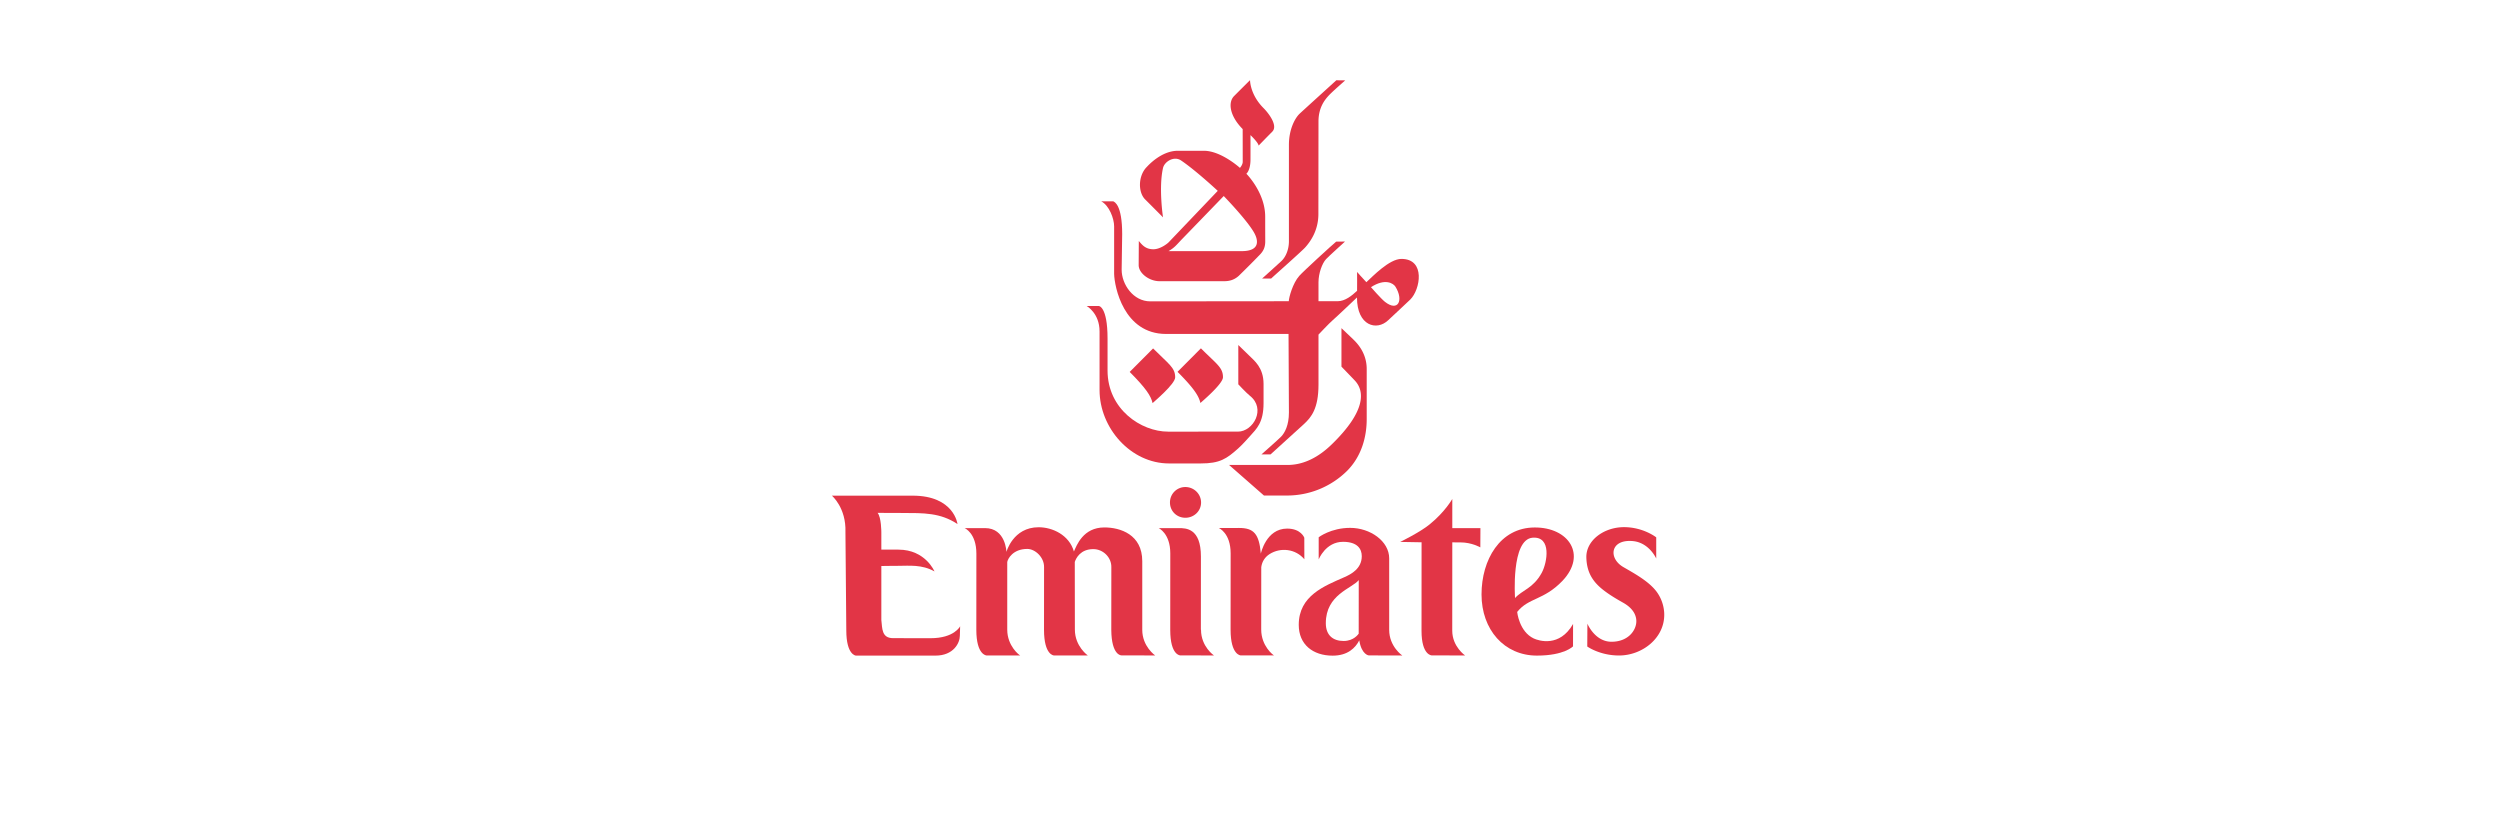 <svg xmlns="http://www.w3.org/2000/svg" width="240" height="80" version="1.0" viewBox="0 0 180 67.92"><defs><clipPath id="a"><path d="M55.027 40H67v13.938H55.027Zm0 0"/></clipPath><clipPath id="b"><path d="M66 42h17v11.938H66Zm0 0"/></clipPath><clipPath id="c"><path d="M82 43h6v10.938h-6Zm0 0"/></clipPath><clipPath id="d"><path d="M87 43h8v10.938h-8Zm0 0"/></clipPath><clipPath id="e"><path d="M102 40h7v13.938h-7Zm0 0"/></clipPath><clipPath id="f"><path d="M108 42h9v11.938h-9Zm0 0"/></clipPath><clipPath id="g"><path d="M117 42h7v11.938h-7Zm0 0"/></clipPath><clipPath id="h"><path d="M93 43h10v10.938H93Zm0 0"/></clipPath></defs><path fill="#e23546" d="M94.04 9.273c-.368.348-.868 1.258-.868 2.532v7.86c0 .651-.242 1.273-.629 1.628-.203.187-1.48 1.348-1.559 1.41h.739c.222-.215 2.543-2.265 2.785-2.547.316-.36 1.066-1.273 1.066-2.707l.008-7.554c0-1.133.523-1.762.797-2.067.277-.312 1.156-1.074 1.383-1.277l-.727-.008c-.21.195-2.742 2.488-2.996 2.73M88.293 37.895l2.844 2.492h1.902a6.95 6.95 0 0 0 4.871-2.008c1.168-1.172 1.602-2.746 1.602-4.219v-4.086c0-1.375-.86-2.176-1.098-2.414-.133-.129-.96-.914-.96-.914v3.137s.913.945 1.093 1.137c.844.902.836 2.539-1.836 5.152-.469.457-1.8 1.723-3.637 1.723z"/><path fill="#e23546" d="M99.86 23.406s.816.938 1.136 1.192c1.074.847 1.547-.121.856-1.235-.165-.265-.832-.71-1.993.043m-3.66-2.285c-.316.336-.617 1.156-.617 1.883v1.547h1.559c.609 0 1.16-.453 1.586-.848.011-.02 0-1.539 0-1.539s.402.465.757.836c.524-.48 1.875-1.898 2.856-1.898 1.992 0 1.539 2.503.726 3.308-.261.262-1.437 1.34-1.8 1.688-.938.898-2.547.468-2.547-1.852 0 0-1.727 1.645-1.989 1.863-.261.22-1.148 1.164-1.148 1.164v4.079c0 1.957-.594 2.66-1.176 3.203-.258.238-2.351 2.144-2.73 2.48h-.742s1.347-1.183 1.605-1.45c.293-.304.633-.925.633-1.956 0-.262-.031-6.41-.031-6.41h-9.98c-3.47 0-4.212-3.864-4.235-4.899-.004-.304 0-3.39 0-3.87 0-.637-.403-1.708-1.051-2.04h.977c.113.047.73.297.73 2.668 0 0-.043 2.758-.043 2.906 0 1.2.953 2.578 2.328 2.578l11.293-.011c.012-.305.317-1.461.86-2.07.304-.348 2.73-2.57 3.003-2.786l.72-.008c-.106.102-1.282 1.157-1.544 1.434m0 0"/><path fill="#e23546" d="M87.797 30.746c0 .547-1.738 2-1.84 2.102-.125-.59-.566-1.239-1.863-2.543L86 28.39c1.273 1.28 1.797 1.554 1.797 2.355M84.46 19.488c-.519.547-.608.688-1.1.98h5.964c1.617 0 1.297-1.007 1.004-1.515-.59-1.043-2.469-2.976-2.469-2.976s-3.285 3.398-3.398 3.511m6.64-10.68c.387.387 1.208 1.426.715 1.922-.437.438-1.113 1.137-1.113 1.137-.031-.254-.664-.855-.664-.855s.004 1.847 0 2.078c-.023.832-.336 1.07-.336 1.07s1.535 1.527 1.535 3.496c0 .953.004 1.828.004 2.016 0 .406-.101.715-.383 1.027a76 76 0 0 1-1.777 1.785c-.41.371-.844.434-1.172.434h-5.293c-.832 0-1.691-.652-1.691-1.309l.011-1.968c.27.316.547.683 1.211.675.524-.011 1.07-.418 1.22-.566.148-.152 4.003-4.195 4.003-4.195s-1.805-1.68-2.996-2.48c-.582-.387-1.348.105-1.465.616-.367 1.61 0 4.024 0 4.024s-1.176-1.184-1.46-1.465c-.59-.594-.567-1.934.132-2.637.11-.113 1.18-1.324 2.54-1.324h2.112c1.414 0 2.946 1.395 2.946 1.395s.226-.25.226-.493c0-.726-.004-2.671-.004-2.671-1.066-1.075-1.21-2.176-.699-2.692.953-.957 1.3-1.293 1.3-1.293s-.01 1.16 1.099 2.274m0 0"/><path fill="#e23546" d="M77.664 24.938h-.98s1.054.578 1.054 2.074v4.777c0 3.11 2.555 5.984 5.657 5.984h2.593c1.555 0 2.102-.378 3.043-1.218.344-.305.793-.813.957-.996.543-.61 1.117-1.098 1.117-2.704v-1.562c0-1.352-.78-1.914-1.152-2.293-.242-.242-.906-.879-.906-.879v3.203s.652.7.941.93c1.344 1.062.278 2.926-.976 2.926H83.32c-2.191 0-4.93-1.825-4.93-4.98v-2.598c0-2.665-.726-2.665-.726-2.665"/><path fill="#e23546" d="M83.902 30.754c0 .547-1.742 2-1.843 2.101-.125-.59-.567-1.238-1.864-2.542l1.907-1.915c1.277 1.282 1.8 1.559 1.8 2.356"/><g clip-path="url(#a)"><path fill="#e23546" d="m63.965 52.016-3.05-.004c-.954 0-.88-.805-.962-1.477v-4.402s.668-.016 1.402-.016c.848 0 1.907-.125 2.93.457 0 0-.738-1.777-2.937-1.777h-1.395v-1.414s0-1.23-.305-1.582l2 .008c1.75.004 3.106-.028 4.512.902 0 0-.27-2.313-3.656-2.313h-6.582s1.176.985 1.105 2.98l.07 8c0 2.024.786 2.056.786 2.056h6.484c1.473 0 1.985-1.036 1.985-1.618l.023-.773s-.469.973-2.41.973"/></g><g clip-path="url(#b)"><path fill="#e23546" d="M81.219 51.332v-5.594c0-2.168-1.778-2.75-3.09-2.75-1.734 0-2.258 1.469-2.48 1.961-.391-1.355-1.754-1.976-2.876-1.976-2.09 0-2.625 2.011-2.625 2.011s-.05-1.941-1.746-1.941l-1.656.004s.953.398.953 2.074l-.004 6.211c0 2.07.832 2.09.832 2.09h2.743c-.07-.02-1.055-.766-1.055-2.106V45.81c.035-.25.45-1.07 1.633-1.07.648 0 1.379.687 1.367 1.476l-.004 5.117c0 2.086.816 2.09.816 2.09h2.754s-1.054-.738-1.054-2.11l-.008-5.511c.101-.309.465-1.047 1.508-1.047.812 0 1.492.687 1.472 1.476l-.004 5.106c.016 2.098.82 2.078.82 2.078 1.438 0 2.758.008 2.758.008s-1.054-.727-1.054-2.09"/></g><g clip-path="url(#c)"><path fill="#e23546" d="M86.008 51.328c0 1.379 1.055 2.094 1.055 2.094s-1.31-.004-2.743-.004c0 0-.82.008-.82-2.07v-.012l.004-6.23c0-1.641-.95-2.063-.95-2.063h1.637c.586 0 1.809 0 1.809 2.32l-.004 5.957z"/></g><g clip-path="url(#d)"><path fill="#e23546" d="M94.426 43.828s-.262-.746-1.399-.746c-1.722 0-2.144 2.043-2.144 2.043-.14-1.613-.574-2.094-1.766-2.094l-1.66.004s.965.399.965 2.07l-.004 6.223c0 2.07.824 2.09.824 2.09h2.719c-.07-.02-1.047-.766-1.047-2.11l.004-5.085c.066-.47.305-.82.672-1.059.898-.574 2.133-.434 2.84.418-.004 0-.004-1.09-.004-1.754"/></g><g clip-path="url(#e)"><path fill="#e23546" d="M107.148 44.207c.93 0 1.625.406 1.625.406l.008-1.57h-2.293v-2.375s-.593 1.055-1.836 2.062c-.777.645-2.41 1.438-2.41 1.438l1.742.031-.004 7.219c0 2 .836 2 .836 2 1.5 0 2.715.004 2.715.004s-1.047-.715-1.047-2.024l.004-7.195c.707.004.211.004.66.004"/></g><g clip-path="url(#f)"><path fill="#e23546" d="M113.781 46.68c.453-.844.813-2.973-.742-2.856-1.781.133-1.437 4.918-1.437 4.918.59-.656 1.484-.785 2.18-2.062m1.683.664c-1.54 1.601-2.746 1.351-3.688 2.531 0 0 .153 1.598 1.352 2.164.414.191 2.11.734 3.203-1.184l-.004 1.825s-.703.754-2.941.754c-2.668 0-4.516-2.118-4.516-4.985 0-2.824 1.508-5.445 4.32-5.457 2.786-.02 4.293 2.227 2.274 4.352m0 0"/></g><path fill="#e23546" d="M84.73 42.2c.707 0 1.282-.548 1.282-1.243s-.575-1.262-1.282-1.262a1.25 1.25 0 0 0-1.253 1.262c0 .695.546 1.242 1.253 1.242"/><g clip-path="url(#g)"><path fill="#e23546" d="M121.488 50.598c.02.738-.633 1.707-2.023 1.707-1.363 0-1.965-1.473-1.965-1.473l-.012 1.86s1.012.734 2.594.734h-.004c1.883 0 3.738-1.418 3.684-3.403a3.2 3.2 0 0 0-.633-1.812c-.637-.84-1.79-1.465-2.7-1.992-1.238-.719-1.074-2.266.743-2.121 1.363.109 1.937 1.425 1.937 1.425v-1.726s-1.046-.832-2.629-.832c-1.644 0-3.105 1.09-3.066 2.48.035 1.227.535 2.028 1.54 2.762.398.297.874.586 1.421.895.805.441 1.098.988 1.113 1.496"/></g><g clip-path="url(#h)"><path fill="#e23546" d="M99.11 45.328c0 1.016-.86 1.469-1.419 1.715-1.632.719-3.718 1.508-3.718 3.887 0 1.593 1.148 2.508 2.765 2.508 1.239 0 1.86-.645 2.168-1.247.188 1.172.77 1.227.77 1.227 1.426 0 2.734.008 2.734.008s-1.066-.727-1.066-2.09v-5.828c0-1.399-1.543-2.485-3.18-2.485-1.574 0-2.566.766-2.566.766v1.805s.562-1.434 1.984-1.434c1.18 0 1.527.582 1.527 1.168m-1.48 6.914c-.863 0-1.45-.465-1.45-1.449 0-2.34 2.118-2.82 2.684-3.512l-.004 4.364c-.02.02-.379.597-1.23.597m0 0"/></g></svg>